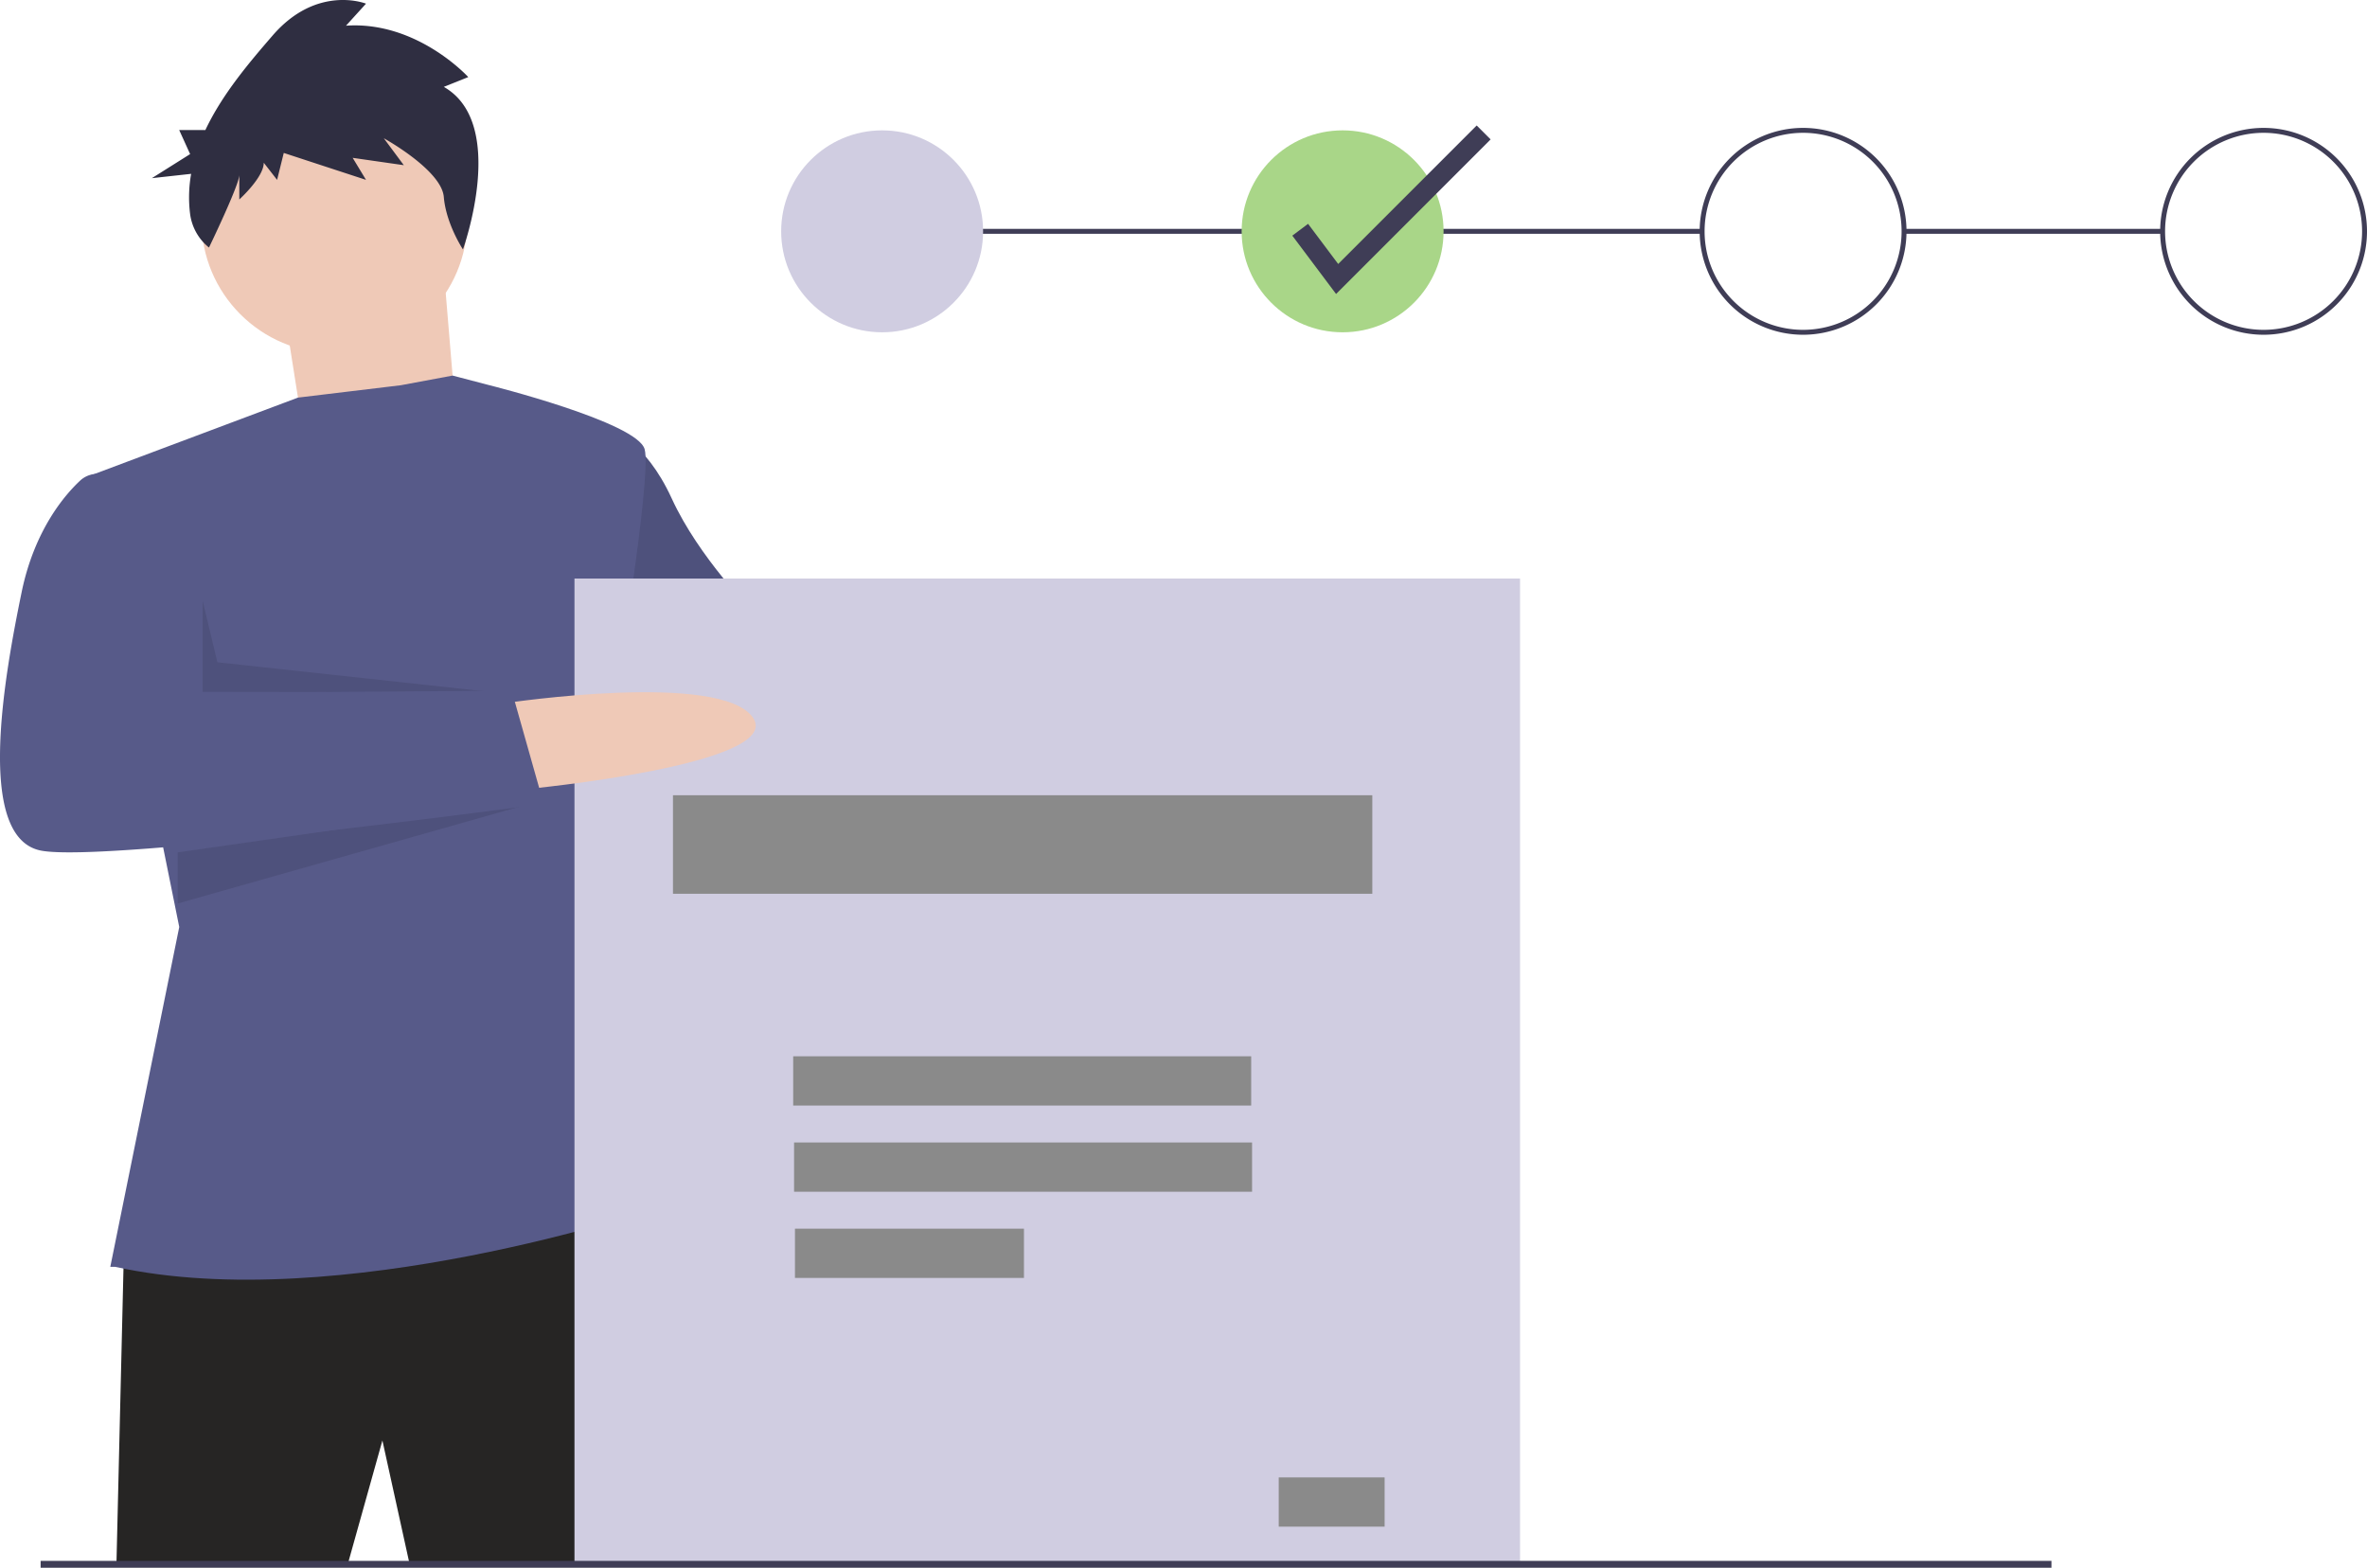 <svg xmlns="http://www.w3.org/2000/svg" width="984.4" height="651.953" viewBox="0 0 984.4 651.953"><g transform="translate(-0.001 0)"><path d="M472.864,398.128s85,4.1,90.121,33.8S463.647,435,463.647,435Z" transform="translate(-84.942 -125.273)" fill="#a0616a"/><path d="M341.792,306.128s14.337,4.1,25.6,28.675,33.8,47.109,33.8,47.109l91.145,17.41-15.361,46.084L389.924,434.14l-54.277-30.723Z" transform="translate(-88.027 -127.49)" fill="#575a89"/><path d="M341.792,306.128s14.337,4.1,25.6,28.675,33.8,47.109,33.8,47.109l91.145,17.41-15.361,46.084L389.924,434.14l-54.277-30.723Z" transform="translate(-88.027 -127.49)" opacity="0.1"/><rect width="107.53" height="2.048" transform="translate(791.867 95.174)" fill="#3f3d56"/><rect width="341.025" height="2.048" transform="translate(366.866 95.174)" fill="#3f3d56"/><path d="M115.793,129.012l9.217,58.374,63.494,3.072-7.169-86.024Z" transform="translate(2.79 2.517)" fill="#efc9b7"/><path d="M144.219,641.087l-3.072,129.036h96.265l14.337-51.2,11.265,51.2H363.376s2.048-147.47-9.217-148.494S144.219,641.087,144.219,641.087Z" transform="translate(-92.714 -119.888)" fill="#262524"/><circle cx="55.301" cy="55.301" r="55.301" transform="translate(83.764 36.288)" fill="#efc9b7"/><path d="M138.864,654.849l28.675-141.325-37.892-187.41,87.268-32.746,42.793-5.145,21.513-4.016,15.355,4.016s61.446,15.361,64.518,26.627S348.8,418.283,348.8,418.283l-14.337,75.783,31.747,136.205s-132.109,45.06-225.3,24.578Z" transform="translate(-92.991 -128.019)" fill="#575a89"/><path d="M82.293,243.934v37.892l120.835.165L88.438,269.536Z" transform="translate(1.983 5.878)" opacity="0.1"/><path d="M72.159,346.631l151.7-21.7L72.159,367.9Z" transform="translate(1.739 7.83)" opacity="0.1"/><path d="M307.676,248.934l-16.264,58.6,27.529-56.67Z" transform="translate(7.022 5.999)" opacity="0.1"/><path d="M276.944,167.822l10.169-4.071s-21.263-23.41-50.847-21.374l8.321-9.16s-20.339-8.142-38.828,13.231c-9.72,11.236-20.966,24.443-27.976,39.32h-10.89l4.545,10.008-15.909,10.008,16.329-1.8a55.927,55.927,0,0,0-.443,16.6,21.479,21.479,0,0,0,7.865,14.051h0s12.612-26.105,12.612-30.177v10.178s10.169-9.16,10.169-15.267l5.547,7.125,2.773-11.2,34.206,11.2-5.547-9.16,21.263,3.053-8.321-11.2s24.037,13.231,24.961,24.427,7.96,21.8,7.96,21.8S303.755,183.088,276.944,167.822Z" transform="translate(-92.367 -131.694)" fill="#2f2e41"/><rect width="393.254" height="410.663" transform="translate(238.915 240.595)" fill="#d0cde1"/><rect width="290.844" height="40.964" transform="translate(279.879 330.716)" fill="#8a8a8a"/><rect width="190.476" height="20.482" transform="translate(329.878 439.27)" fill="#8a8a8a"/><rect width="190.476" height="20.482" transform="translate(330.246 475.114)" fill="#8a8a8a"/><rect width="95.238" height="20.482" transform="translate(330.613 510.957)" fill="#8a8a8a"/><rect width="44.036" height="20.482" transform="translate(531.807 614.391)" fill="#8a8a8a"/><path d="M299.647,417.233s89.1-13.313,102.41,6.145-94.217,29.7-94.217,29.7Z" transform="translate(-88.894 -124.92)" fill="#efc9b7"/><path d="M140.751,324.128h-6.417a10.461,10.461,0,0,0-7.123,2.772c-6.091,5.656-18.971,20.251-24.351,46.384C95.69,408.1,83.4,475.695,111.052,480.815s208.916-19.458,208.916-19.458l-13.313-47.108L175.57,415.273s2.048-22.53-2.048-36.868S140.751,324.128,140.751,324.128Z" transform="translate(-93.853 -127.057)" fill="#575a89"/><circle cx="41.988" cy="41.988" r="41.988" transform="translate(324.878 54.21)" fill="#d0cde1"/><circle cx="41.988" cy="41.988" r="41.988" transform="translate(516.385 54.21)" fill="#a9d688"/><path d="M878.159,269.652a43.012,43.012,0,1,1,43.012-43.012A43.012,43.012,0,0,1,878.159,269.652Zm0-83.976a40.964,40.964,0,1,0,40.964,40.964,40.964,40.964,0,0,0-40.964-40.964Z" transform="translate(-128.28 -130.442)" fill="#3f3d56"/><path d="M1065.162,269.652a43.012,43.012,0,1,1,43.012-43.012A43.012,43.012,0,0,1,1065.162,269.652Zm0-83.976a40.964,40.964,0,1,0,40.964,40.964,40.964,40.964,0,0,0-40.964-40.964Z" transform="translate(-123.773 -130.442)" fill="#3f3d56"/><path d="M404.069,113.026l-18.2-24.26,6.554-4.917,12.528,16.7,57.594-57.593,5.792,5.792Z" transform="translate(151.588 9.228)" fill="#3f3d56"/><rect width="836.273" height="2.849" transform="translate(16.893 649.105)" fill="#3f3d56"/></g></svg>
